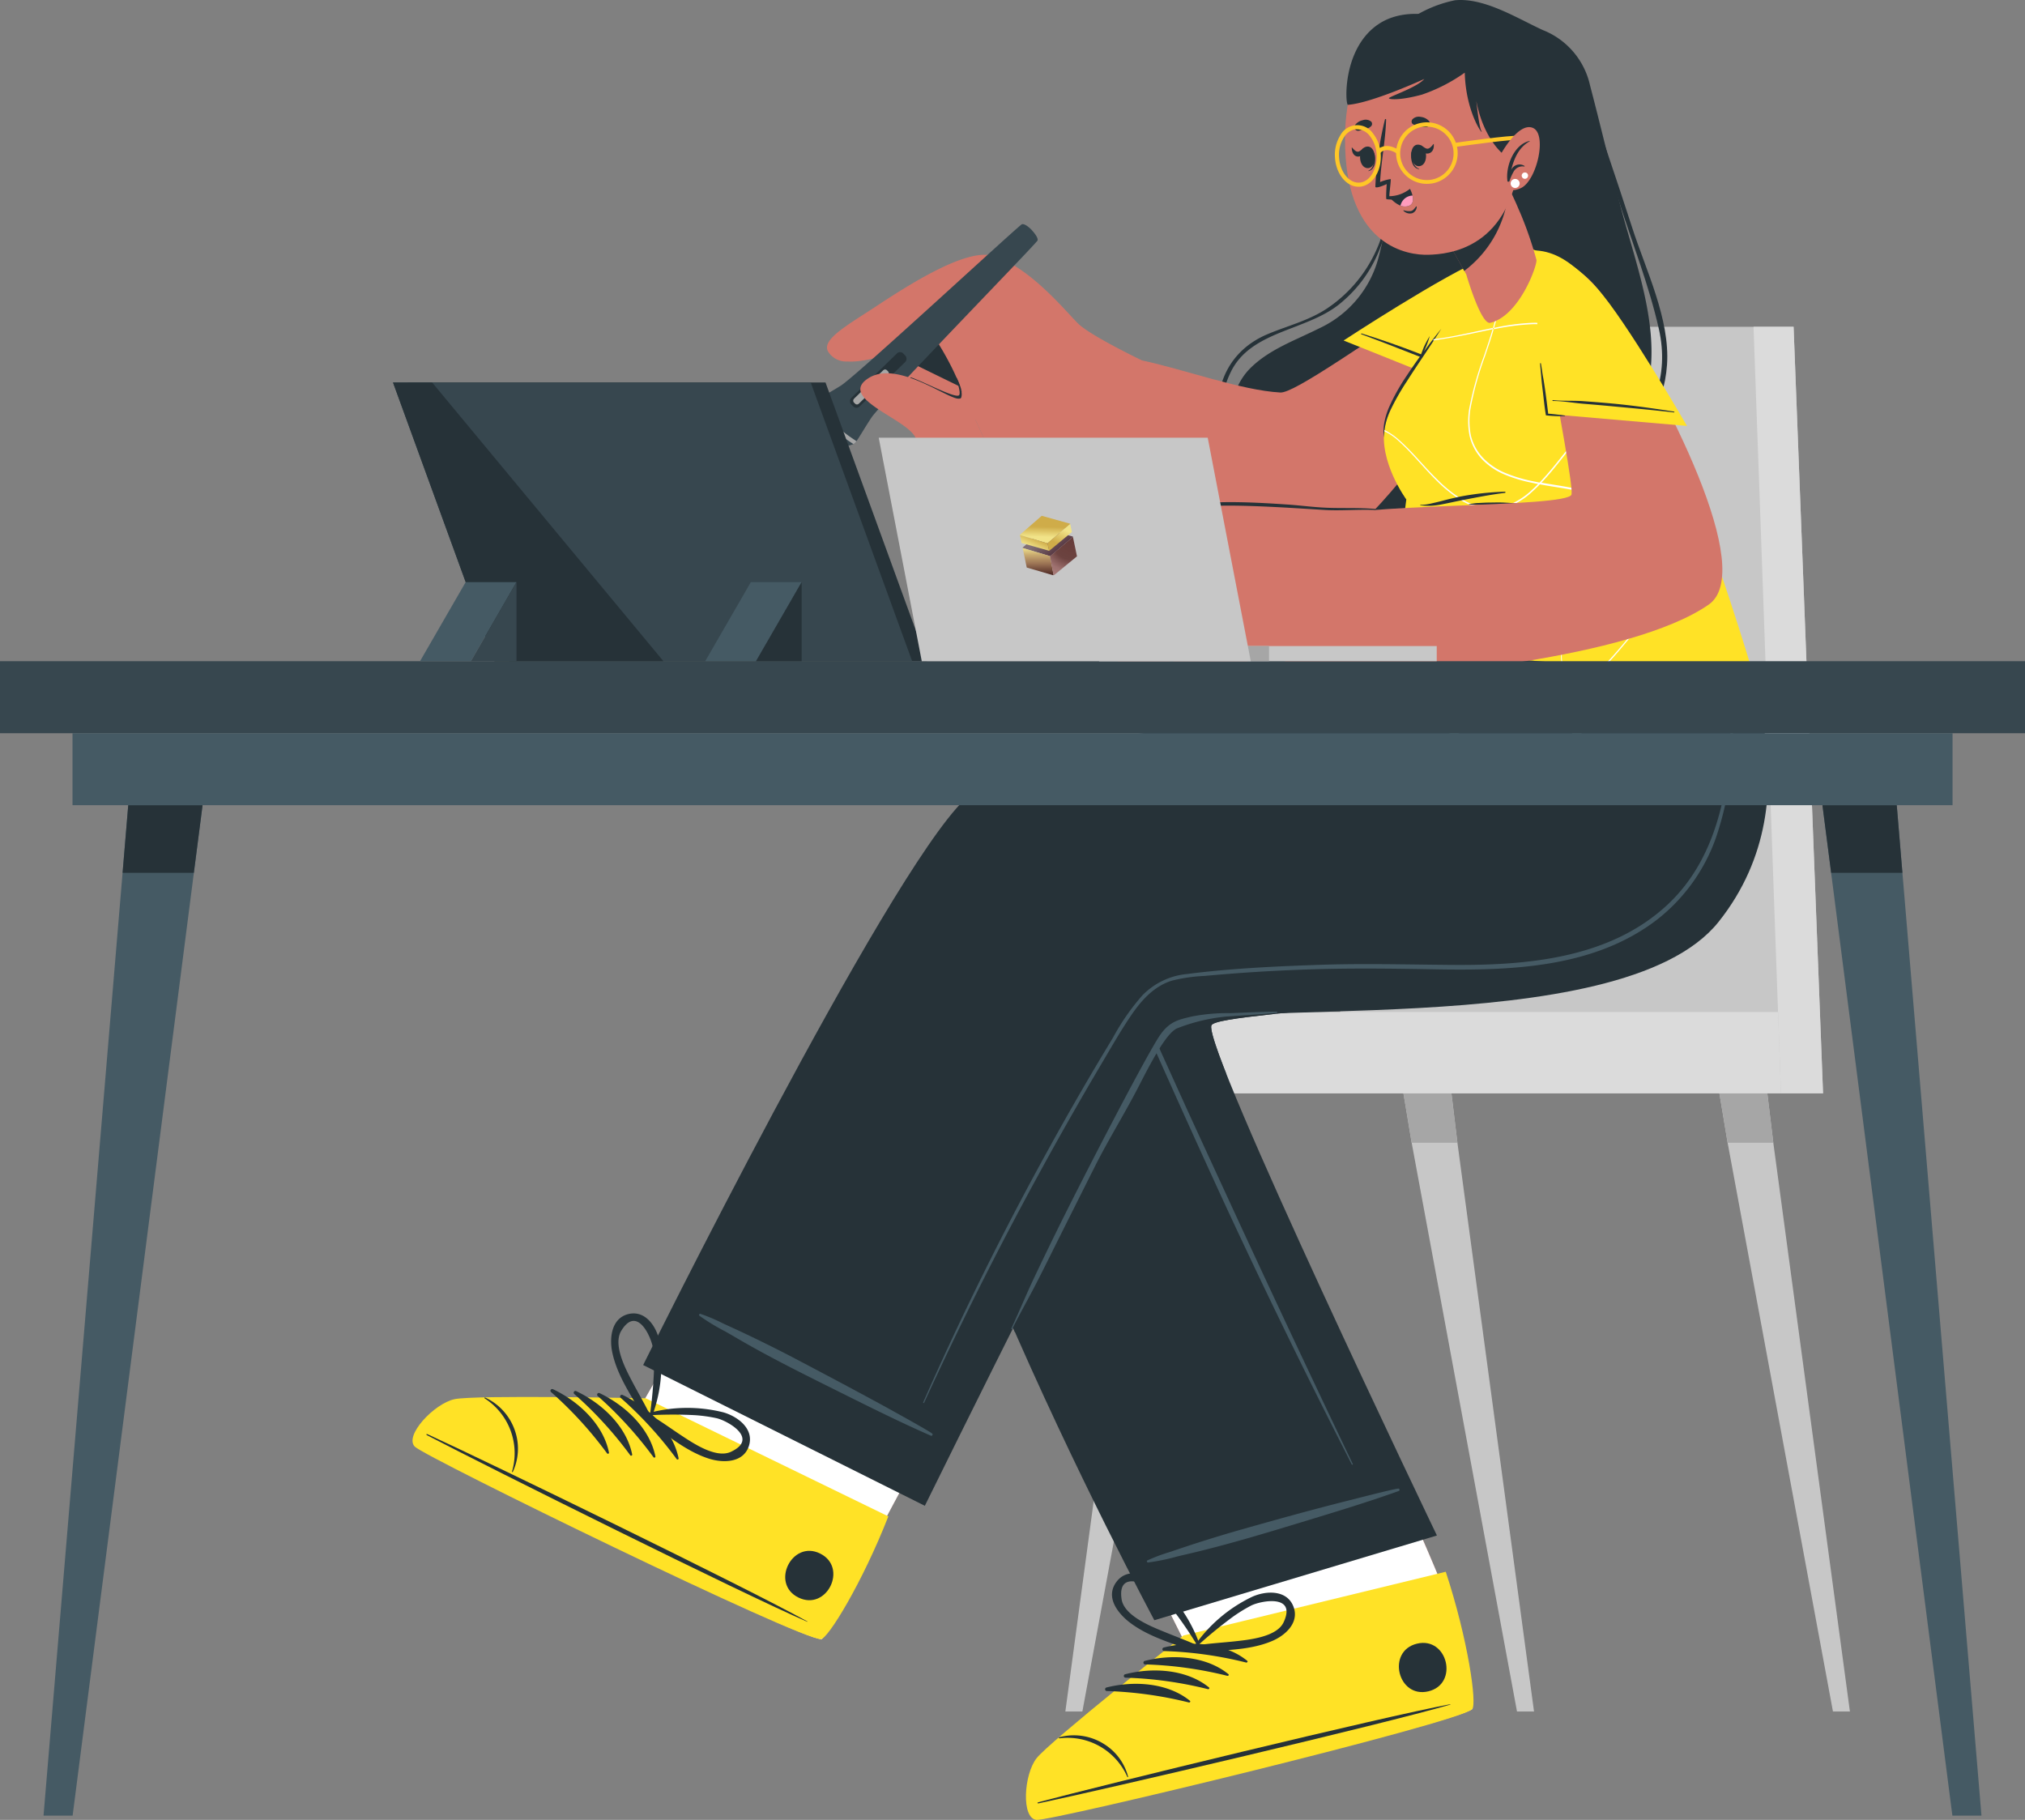 <svg xmlns="http://www.w3.org/2000/svg" xmlns:xlink="http://www.w3.org/1999/xlink" width="336.8" height="302.697" viewBox="0 0 336.8 302.697">
  <rect x="0" y="0" width="336.8" height="302.697" fill="#808080" stroke="none"/>
  <defs>
    <clipPath id="clip-path">
      <rect id="Rectangle_3" data-name="Rectangle 3" width="8.703" height="11.427" transform="translate(0 0)" fill="none"/>
    </clipPath>
    <linearGradient id="linear-gradient" x1="0.5" x2="0.938" y2="0.162" gradientUnits="objectBoundingBox">
      <stop offset="0" stop-color="#745f67"/>
      <stop offset="1" stop-color="#47232f"/>
    </linearGradient>
    <linearGradient id="linear-gradient-2" x1="-0.005" y1="0.148" x2="0.763" y2="0.971" gradientUnits="objectBoundingBox">
      <stop offset="0" stop-color="#fef388"/>
      <stop offset="0.27" stop-color="#cca962"/>
      <stop offset="0.609" stop-color="#936440"/>
      <stop offset="1" stop-color="#3b0f09"/>
    </linearGradient>
    <radialGradient id="radial-gradient" cx="0.105" cy="0.906" r="1.098" gradientTransform="matrix(0.029, -1, 1.283, 0.038, -1.06, 0.977)" gradientUnits="objectBoundingBox">
      <stop offset="0" stop-color="#562522"/>
      <stop offset="0.51" stop-color="#5c2b28"/>
      <stop offset="0.824" stop-color="#976260"/>
      <stop offset="1" stop-color="#a16c6a"/>
    </radialGradient>
    <linearGradient id="linear-gradient-3" x1="0.462" y1="0.431" x2="0.612" y2="0.701" gradientUnits="objectBoundingBox">
      <stop offset="0" stop-color="#d0a733"/>
      <stop offset="1" stop-color="#f8e87d"/>
    </linearGradient>
    <linearGradient id="linear-gradient-4" x1="0.5" y1="0" x2="0.5" y2="1" xlink:href="#linear-gradient-3"/>
    <linearGradient id="linear-gradient-5" x1="0.537" y1="0.181" x2="0.132" y2="0.669" xlink:href="#linear-gradient-3"/>
  </defs>
  <g id="women-svg" transform="translate(-1267.41 -2253.865)">
    <g id="Character" transform="translate(1224 2171.98)">
      <path id="Path_1182" data-name="Path 1182" d="M243.53,256.45l-2.58,15.51-17.52,94.6H220.6l12.74-94.6,1.88-15.51Z" fill="#c7c7c7"/>
      <path id="Path_1183" data-name="Path 1183" d="M235.22,256.45h8.31l-2.58,15.51h-7.61Z" fill="#a6a6a6"/>
      <path id="Path_1184" data-name="Path 1184" d="M298.55,366.56h-2.83l-17.52-94.6-2.58-15.51h8.31l1.88,15.51Z" fill="#c7c7c7"/>
      <path id="Path_1185" data-name="Path 1185" d="M283.93,256.45l1.88,15.51H278.2l-2.58-15.51Z" fill="#a6a6a6"/>
      <path id="Path_1186" data-name="Path 1186" d="M351.09,366.56h-2.82l-17.52-94.6-2.58-15.51h8.3l1.88,15.51Z" fill="#c7c7c7"/>
      <path id="Path_1187" data-name="Path 1187" d="M338.35,271.96h-7.6l-2.58-15.51h8.3Z" fill="#a6a6a6"/>
      <path id="Path_1188" data-name="Path 1188" d="M346.62,263.74H218.24V250.21H266.3l16.15-113.97h59.27Z" fill="#c7c7c7"/>
      <path id="Path_1189" data-name="Path 1189" d="M339.14,250.21H218.24v13.53H339.62Z" fill="#dbdbdb"/>
      <path id="Path_1190" data-name="Path 1190" d="M346.62,263.74h-7l-4.56-127.5h6.66Z" fill="#dbdbdb"/>
      <path id="Path_1191" data-name="Path 1191" d="M254.22,439.24c2.48.24,70.15-15.95,72.28-18.15.26-.25-1.08-6.4-3-14.78v-.17c-1.22-5.31-21-48.31-21-48.31l-43.86,12.28,20,39.89s-8.25,6-15.32,11.63h0c-4.37,3.48-8.13,6.6-8.93,7.61C252.21,431.92,251.74,439,254.22,439.24Z" transform="translate(-38.19 -54.98)" fill="#d3766a"/>
      <path id="Path_1192" data-name="Path 1192" d="M254.22,439.24c2.48.24,70.15-16,72.28-18.15.26-.25-1.08-6.39-3-14.78v-.16c-.45-2-3.49-9.21-7.12-17.49-7.21,1.95-33.09,9-42.48,11.88l4.73,9.46s-8.25,6-15.33,11.63h0c-4.36,3.48-8.13,6.61-8.93,7.62C252.21,431.92,251.73,439,254.22,439.24Z" transform="translate(-38.19 -54.98)" fill="#fff"/>
      <path id="Path_1193" data-name="Path 1193" d="M254,439.56c2.55.22,70.27-16.15,72.45-18.41.84-.85-.67-11.54-4.39-22.86L278.42,408.9S256.14,426.57,254,429.31,251.44,439.34,254,439.56Z" transform="translate(-38.19 -54.98)" fill="#ffe226"/>
      <path id="Path_1194" data-name="Path 1194" d="M254.31,436.62c11.29-3,57.08-14.15,68.46-16.29.1,0,.11.05,0,.07-11.12,3.25-57,14-68.43,16.41C254.12,436.86,254.07,436.68,254.31,436.62Z" transform="translate(-38.19 -54.98)" fill="#263238"/>
      <path id="Path_1195" data-name="Path 1195" d="M257.77,425.82a9.37,9.37,0,0,1,7.46,1.13,9.07,9.07,0,0,1,4,5.44c0,.07-.11.1-.14,0A10.84,10.84,0,0,0,257.81,426C257.71,426,257.68,425.84,257.77,425.82Z" transform="translate(-38.19 -54.98)" fill="#263238"/>
      <path id="Path_1196" data-name="Path 1196" d="M275.13,410.9c4.53-1.16,10.18-.83,13.91,2.2.14.12,0,.32-.18.29a64.341,64.341,0,0,0-13.67-1.91.3.3,0,0,1-.06-.58Z" transform="translate(-38.19 -54.98)" fill="#263238"/>
      <path id="Path_1197" data-name="Path 1197" d="M272,413.12c4.53-1.16,10.19-.83,13.91,2.2.14.12,0,.32-.18.28A64.231,64.231,0,0,0,272,413.7a.3.3,0,0,1,0-.58Z" transform="translate(-38.19 -54.98)" fill="#263238"/>
      <path id="Path_1198" data-name="Path 1198" d="M268.78,415.33c4.53-1.16,10.18-.83,13.9,2.2.15.12,0,.32-.17.29a64.34,64.34,0,0,0-13.68-1.91.291.291,0,1,1-.05-.58Z" transform="translate(-38.19 -54.98)" fill="#263238"/>
      <path id="Path_1199" data-name="Path 1199" d="M265.6,417.55c4.53-1.16,10.18-.83,13.91,2.2.14.12,0,.32-.18.28a64.877,64.877,0,0,0-13.67-1.9.3.3,0,0,1-.06-.58Z" transform="translate(-38.19 -54.98)" fill="#263238"/>
      <path id="Path_1200" data-name="Path 1200" d="M317.28,410.25c5.1-1.22,7,6.71,1.89,7.93S312.17,411.47,317.28,410.25Z" transform="translate(-38.19 -54.98)" fill="#263238"/>
      <path id="Path_1201" data-name="Path 1201" d="M269.26,406.54c3.22,2.57,7.44,3.66,11.21,5.11a.57.57,0,0,0,.73-.56.12.12,0,0,0,.11-.17,24.56,24.56,0,0,0-6.94-10.62c-1.89-1.63-5.24-2.8-7.08-.33S267.38,405,269.26,406.54Zm-1.12-3.71c-.74-5.06,4.64-2.34,6-1.08a27.688,27.688,0,0,1,2.4,2.67,68.645,68.645,0,0,1,4.19,6.11c-1.82-.83-3.68-1.5-5.52-2.26-2.21-.9-6.66-2.66-7.07-5.44Z" transform="translate(-38.19 -54.98)" fill="#263238"/>
      <path id="Path_1202" data-name="Path 1202" d="M296.74,404.12c-1.07-2.88-4.61-2.7-6.89-1.66a24.57,24.57,0,0,0-9.64,8.24.12.12,0,0,0,.06.19.57.57,0,0,0,.54.75c4-.34,8.39-.2,12.2-1.76C295.23,409,297.76,406.85,296.74,404.12Zm-9.92,5.76c-2,.21-4,.33-5.93.61a73.8,73.8,0,0,1,5.74-4.69,25.753,25.753,0,0,1,3.05-1.88c1.65-.83,7.57-1.93,5.44,2.71-1.12,2.56-5.94,2.99-8.3,3.25Z" transform="translate(-38.19 -54.98)" fill="#263238"/>
      <path id="Path_1203" data-name="Path 1203" d="M273.59,406.35l47-14.09s-38.73-80.71-37.51-84.82c.82-2.74,58.89-2.93,75.91-18.21,17.61-15.82,3.89-46.89,3.89-46.89L314,242.09s.84,10.19-1,11.78c-1.23,1-68,6.93-80.76,31.47C220.66,307.61,273.59,406.35,273.59,406.35Z" transform="translate(-38.19 -54.98)" fill="#263238"/>
      <path id="Path_1204" data-name="Path 1204" d="M283.06,307.44c-.21.69.73,3.59,2.45,7.93l-35.09,43.11c-12.51-28.53-24.27-61.42-18.16-73.14C245,260.8,311.78,254.92,313,253.87c1.86-1.58,1-11.78,1-11.78l31,.16-51.5,63.26C287.33,306.19,283.27,306.72,283.06,307.44Z" transform="translate(-38.19 -54.98)" fill="#263238"/>
      <path id="Path_1205" data-name="Path 1205" d="M272.42,396.41a28.883,28.883,0,0,1,3.83-1.43c1.35-.46,2.71-.92,4.07-1.36,2.68-.86,5.38-1.69,8.09-2.45,5.45-1.55,10.92-3.06,16.41-4.46,2.87-.72,9-2.31,9.39-2.25.18,0,.22.33.06.39-5.31,1.9-10.71,3.53-16.1,5.17s-10.77,3.27-16.23,4.64c-1.51.39-3,.72-4.55,1.09a34.583,34.583,0,0,1-4.83,1C272.4,396.8,272.25,396.5,272.42,396.41Z" transform="translate(-38.19 -54.98)" fill="#455a64"/>
      <path id="Path_1206" data-name="Path 1206" d="M360.24,251.64c-.15-1.63-.33-3.25-.52-4.88,0-.19-.31-.19-.29,0,.65,6.6,1.32,13.36.1,19.94a28.39,28.39,0,0,1-8.72,15.8c-9.68,9-23.23,11.69-35.85,13.84-7.22,1.23-14.49,2.17-21.79,2.89-3.58.35-7.16.63-10.74.86s-7.11.25-10.66.45c-1.12.06-2.12.58-1.95,1.86a9.23,9.23,0,0,0,.85,2.24l1.15,2.59q2.13,4.83,4.3,9.66,4.45,9.94,9,19.83,9.1,19.63,18.88,38.94l2.43,4.79c.06.1.21,0,.16-.1q-9.35-19.55-18.46-39.21c-3-6.51-6-13-9-19.53l-4.44-9.79c-.73-1.64-1.47-3.27-2.2-4.91-.36-.81-.73-1.63-1.09-2.45s-1.41-2.31-.65-3c.51-.42,1.57-.28,2.18-.29l2.83-.1c1.8-.06,3.59-.13,5.38-.22q5.44-.27,10.89-.74c7.09-.62,14.17-1.52,21.2-2.65,12.54-2,26.18-4.29,36.21-12.71a30.11,30.11,0,0,0,9.63-14C361,264.6,360.83,258,360.24,251.64Z" transform="translate(-38.19 -54.98)" fill="#455a64"/>
      <path id="Path_1207" data-name="Path 1207" d="M151,377.38c1.77,1.76,64.21,32.45,67.25,32.11.36,0,3.25-5.61,7.09-13.32l.07-.15c2.45-4.88,24.67-45.91,24.67-45.91l-38.85-19.67-22.84,39.93s-10.16-.66-19.22-.81h0c-5.58-.11-10.47-.1-11.73.17C154.11,370.46,149.21,375.63,151,377.38Z" transform="translate(-38.19 -54.98)" fill="#d3766a"/>
      <path id="Path_1208" data-name="Path 1208" d="M151,377.38c1.77,1.76,64.21,32.45,67.26,32.11.35,0,3.24-5.61,7.08-13.32l.07-.15.53-1c.12-.25.25-.49.39-.74l.58-1.1c1.7-3.21,4.48-8.4,7.53-14.08l-39.61-20-6.44,11.26s-10.16-.66-19.22-.81h0c-5.58-.1-10.48-.1-11.73.17C154.11,370.46,149.2,375.63,151,377.38Z" transform="translate(-38.19 -54.98)" fill="#fff"/>
      <path id="Path_1209" data-name="Path 1209" d="M150.6,377.49c1.83,1.8,64.43,32.36,67.56,32,1.18-.12,6.84-9.32,11.19-20.41L189,369.44s-28.43-.59-31.82.15S148.77,375.69,150.6,377.49Z" transform="translate(-38.19 -54.98)" fill="#ffe226"/>
      <path id="Path_1210" data-name="Path 1210" d="M152.72,375.42c10.62,4.87,53,25.5,63.13,31.12.08,0,.05.1,0,.06C205.18,402,163,381,152.64,375.59,152.42,375.48,152.5,375.32,152.72,375.42Z" transform="translate(-38.19 -54.98)" fill="#263238"/>
      <path id="Path_1211" data-name="Path 1211" d="M162.28,369.31a9.39,9.39,0,0,1,5,5.62,9.17,9.17,0,0,1-.39,6.75.072.072,0,0,1-.13-.06,10.84,10.84,0,0,0-4.57-12.18C162.14,369.39,162.19,369.27,162.28,369.31Z" transform="translate(-38.19 -54.98)" fill="#263238"/>
      <path id="Path_1212" data-name="Path 1212" d="M185.16,368.89c4.23,2,8.38,5.85,9.31,10.56a.18.18,0,0,1-.32.11,64.282,64.282,0,0,0-9.31-10.19.29.29,0,0,1,.32-.48Z" transform="translate(-38.19 -54.98)" fill="#263238"/>
      <path id="Path_1213" data-name="Path 1213" d="M181.3,368.57c4.23,2,8.38,5.85,9.31,10.56a.18.18,0,0,1-.32.11A64.711,64.711,0,0,0,181,369.05a.29.29,0,0,1,.3-.48Z" transform="translate(-38.19 -54.98)" fill="#263238"/>
      <path id="Path_1214" data-name="Path 1214" d="M177.44,368.25c4.23,2,8.38,5.85,9.31,10.56a.18.18,0,0,1-.32.11,64.229,64.229,0,0,0-9.31-10.19.29.29,0,0,1,.32-.48Z" transform="translate(-38.19 -54.98)" fill="#263238"/>
      <path id="Path_1215" data-name="Path 1215" d="M173.58,367.93c4.23,2,8.38,5.85,9.31,10.56a.18.18,0,0,1-.32.11,64.669,64.669,0,0,0-9.31-10.19.29.29,0,0,1,.32-.48Z" transform="translate(-38.19 -54.98)" fill="#263238"/>
      <path id="Path_1216" data-name="Path 1216" d="M218,395.26c4.7,2.32,1.12,9.63-3.6,7.32S213.33,392.94,218,395.26Z" transform="translate(-38.19 -54.98)" fill="#263238"/>
      <path id="Path_1217" data-name="Path 1217" d="M183.43,361.78c.83,4,3.39,7.56,5.37,11.09a.57.57,0,0,0,.92,0,.12.12,0,0,0,.19-.06,24.6,24.6,0,0,0,1.43-12.6c-.42-2.47-2.26-5.5-5.24-4.78C183.27,356.15,182.94,359.43,183.43,361.78Zm1.5-3.57c2.65-4.37,5.06,1.16,5.29,3a26.8,26.8,0,0,1,.15,3.58,72.77,72.77,0,0,1-.67,7.38c-.87-1.79-1.88-3.49-2.81-5.25C185.78,364.81,183.47,360.62,184.93,358.21Z" transform="translate(-38.19 -54.98)" fill="#263238"/>
      <path id="Path_1218" data-name="Path 1218" d="M206.13,377.45c1-2.9-1.83-5-4.24-5.68a24.6,24.6,0,0,0-12.69.2.13.13,0,0,0-.07.19.57.57,0,0,0-.06.92c3.32,2.31,6.58,5.19,10.51,6.42C201.88,380.21,205.18,380.19,206.13,377.45Zm-11.31-1.9c-1.66-1.1-3.26-2.27-5-3.3a70.458,70.458,0,0,1,7.41,0,25.07,25.07,0,0,1,3.55.5c1.8.41,7.07,3.34,2.47,5.55-2.5,1.27-6.45-1.44-8.43-2.75Z" transform="translate(-38.19 -54.98)" fill="#263238"/>
      <path id="Path_1219" data-name="Path 1219" d="M188.57,363.91l46.85,23.41S272,313,276,308.19c5.35-6.39,75,2.63,91.44-18,17-21.33,2.43-47.82,2.43-47.82h-53s-.16,5.88,2.9,14.48c0,0-60.63-3.61-77.79,13.06C228.78,282.7,188.57,363.91,188.57,363.91Z" transform="translate(-38.19 -54.98)" fill="#263238"/>
      <path id="Path_1220" data-name="Path 1220" d="M329.4,262.18A89.688,89.688,0,0,0,321,257a34.42,34.42,0,0,0-6.38-2.59c-1.55-.37-2.23-.48-.78.2l3.9,1.85h-.82c-1,0-2.08-.09-3.13-.11-2-.06-4.08,0-6.11-.06-4.14,0-8.24.37-12.37.58-.1,0-.1.17,0,.17,4.12-.14,8.25.08,12.38.07,2,0,4.07.05,6.11.08l3,.06a23.9,23.9,0,0,0,2.54,0l1.13.54c3,1.41,6,2.89,8.88,4.52C329.39,262.35,329.48,262.24,329.4,262.18Z" transform="translate(-38.19 -54.98)" fill="#455a64"/>
      <path id="Path_1221" data-name="Path 1221" d="M315.58,240.36c.54,2.51,1,5,1.63,7.51a29.353,29.353,0,0,0,1,3.4c.33.94.84,2,1.9,2.25,1.23.28,1.61-.76,1.55-1.78s-.33-2.29-.52-3.41c-.21-1.3-.43-2.6-.62-3.9-.09-.65-.2-1.3-.28-2a17.209,17.209,0,0,0-.18-1.76.07.07,0,0,1-.07.05h0a.08.08,0,0,1-.08-.07.185.185,0,0,1,.07-.18.08.08,0,0,1,.11,0c.24.13.24.46.31.7.18.63.36,1.26.52,1.9.31,1.2.6,2.4.86,3.6s.52,2.41.77,3.62a5.62,5.62,0,0,1,.15,2.76,2.12,2.12,0,0,1-2,1.53l.12.24c.1.25.17.51.25.77a7.669,7.669,0,0,1,.23.78,2.631,2.631,0,0,1,.06.39c0,.14,0,.28,0,.43a.21.21,0,0,1-.39.12,4.126,4.126,0,0,0-.22-.35,2,2,0,0,1-.16-.43c-.08-.25-.14-.5-.2-.75s-.12-.51-.16-.77a1.638,1.638,0,0,1,0-.45,2.81,2.81,0,0,1-1.41-.6,4.78,4.78,0,0,1-1.41-2.31c-.34-1.05-.59-2.13-.84-3.2a45.562,45.562,0,0,1-1.32-8C315.12,240.16,315.52,240.07,315.58,240.36Z" transform="translate(-38.19 -54.98)" fill="#455a64"/>
      <path id="Path_1222" data-name="Path 1222" d="M341.15,247.49c.18,1.24.28,2.48.52,3.71s.53,2.41.88,3.59A12.51,12.51,0,0,0,344,258a12.1,12.1,0,0,0,2.32,2.53A20.559,20.559,0,0,0,352,264a29.237,29.237,0,0,0,3.2,1.06c.57.14,1.15.26,1.72.36a3.68,3.68,0,0,1,1.39.37.28.28,0,0,1-.05.48,5,5,0,0,1-2.58,0,18.133,18.133,0,0,1-2.73-.57,20.1,20.1,0,0,1-5.13-2.37,16.649,16.649,0,0,1-4.23-3.7,12.56,12.56,0,0,1-2.16-5.18,25.37,25.37,0,0,1-.52-6.95.12.12,0,0,1,.24-.01Z" transform="translate(-38.19 -54.98)" fill="#455a64"/>
      <path id="Path_1223" data-name="Path 1223" d="M198.08,355.39a28.813,28.813,0,0,1,3.76,1.59c1.3.6,2.61,1.19,3.9,1.81q3.81,1.81,7.56,3.76c5,2.63,10,5.28,15,8,2.59,1.43,8.14,4.49,8.38,4.8.11.14-.07.39-.23.32-5.17-2.26-10.21-4.78-15.25-7.29s-10.08-5-15-7.77c-1.36-.76-2.69-1.56-4.05-2.33a34.927,34.927,0,0,1-4.22-2.57C197.8,355.66,197.89,355.33,198.08,355.39Z" transform="translate(-38.19 -54.98)" fill="#455a64"/>
      <path id="Path_1224" data-name="Path 1224" d="M369.82,254.71a.18.18,0,0,0-.35,0c.1,11.51-1.68,24.38-10.54,32.64-9.72,9.06-23.73,10.14-36.35,10-7.24-.06-14.47-.25-21.71,0s-14.62.59-21.84,1.52a11.92,11.92,0,0,0-7.42,3.54,38,38,0,0,0-4.91,7.07q-5.47,9-10.59,18.3-10.17,18.39-18.83,37.55-1.08,2.38-2.13,4.77c-.05.1.11.19.15.08q8.8-19.21,18.94-37.78,5.06-9.29,10.44-18.39c1.69-2.84,3.33-5.76,5.21-8.49,1.67-2.41,3.75-4.67,6.64-5.55a27.158,27.158,0,0,1,5.39-.78q2.77-.25,5.56-.46c3.6-.26,7.22-.46,10.84-.59,7.3-.27,14.58-.18,21.89-.05,12.67.23,26.52-.2,37-8.27A29.88,29.88,0,0,0,367,276.2a53.7,53.7,0,0,0,2.83-17.14C369.86,257.61,369.85,256.16,369.82,254.71Z" transform="translate(-38.19 -54.98)" fill="#455a64"/>
      <path id="Path_1225" data-name="Path 1225" d="M293.94,305.14c-2.59,0-5.17.15-7.75.24a30.621,30.621,0,0,0-6.42.57c-2,.49-3.51.72-5.11,2.91-2,2.73-12.89,23.76-17.46,33.07q-1.9,3.87-3.75,7.77c-1.26,2.69-2.39,5.44-3.65,8.13-.05.09.1.18.15.08,1.12-2.25,2.36-4.44,3.52-6.66s2.28-4.48,3.4-6.73q3.4-6.81,6.82-13.61c2.26-4.5,5-8.88,7.3-13.35,1.93-3.76,4.57-8.9,6.4-9.66a30.54,30.54,0,0,1,8-1.94c2.85-.2,5.7-.38,8.55-.62a.1.1,0,0,0,0-.2Z" transform="translate(-38.19 -54.98)" fill="#455a64"/>
      <path id="Path_1226" data-name="Path 1226" d="M350.93,170.41c2.43,9.62,7,20.75,4.74,30.78-1.75,7.86-7.53,14.1-13.91,18.65-14,10-35.48,15.34-49.45,2.24-5.57-5.24-8.93-17.84-2.73-24,3.19-3.15,7.45-4.6,11.38-6.58a18.07,18.07,0,0,0,10-12.12c2.92-11,.43-18.05-.83-29a7.81,7.81,0,0,1,1.46-6.19,20.81,20.81,0,0,1,12-7.28c4.87-.48,10.35,3,14.6,4.95a12.877,12.877,0,0,1,7.86,9.18C347.74,157.48,349.29,164,350.93,170.41Z" transform="translate(-38.19 -54.98)" fill="#263238"/>
      <path id="Path_1227" data-name="Path 1227" d="M353.07,174.74c-2.8-8.67-5.76-17.26-8.67-25.89h-.09c2.19,7.17,4.28,14.35,6.56,21.5,2.24,7,5,14,6.63,21.21,3.63,16.09-11.64,26.08-25.54,28.12-.63.09-.41,1.09.22,1,12.15-2.17,25.73-9.26,26.68-23.14C359.38,189.94,355.35,181.83,353.07,174.74Z" transform="translate(-38.19 -54.98)" fill="#263238"/>
      <path id="Path_1228" data-name="Path 1228" d="M310.72,149.39a.133.133,0,1,0-.26.06c1.42,9,3.92,19.29.45,28.07a23,23,0,0,1-8.55,10.62c-3.05,2.05-6.57,2.89-9.92,4.3-13.09,5.48-9.43,23.93,2,29.08.23.1.43-.3.19-.42-8.12-4.13-12.49-13.76-8.33-22.35,3.34-6.9,12.5-6.81,18.07-11.3C315.86,178.14,313.65,162.24,310.72,149.39Z" transform="translate(-38.19 -54.98)" fill="#263238"/>
      <path id="Path_1229" data-name="Path 1229" d="M334.88,185.66c-6,13-26.54,43.12-36.44,44.49-8.75,1.21-30.41-3.82-37.71-7.83-3.36-1.84,5.08-26.71,10.72-25.53,7,1.48,16.56,5,23.09,5.36,2.31.14,13.43-7.8,33-20.7C334.84,176.65,338.26,178.35,334.88,185.66Z" transform="translate(-38.19 -54.98)" fill="#d3766a"/>
      <path id="Path_1230" data-name="Path 1230" d="M260.11,199.89s-17.42-2.69-18.32-2.53-.71,1.45-.6,2.46a10.29,10.29,0,0,0,.76,1.68c1.31,2.58,3.53,7.21,0,8.26-4.62,1.37-9.6-9-10.13-10.75a5.77,5.77,0,0,1,.14-2.4c.63-2.85,2.6-7,6-8.06,4.6-1.47,9.85-.83,14.45-.6Z" transform="translate(-38.19 -54.98)" fill="#d3766a"/>
      <path id="Path_1231" data-name="Path 1231" d="M260.11,199.89s-17.42-2.69-18.32-2.53-.71,1.45-.6,2.46a10.29,10.29,0,0,0,.76,1.68c-3.56-1.73-7.48-3.65-10-4.89.63-2.85,2.6-7,6-8.06,4.6-1.47,9.85-.83,14.45-.6Z" transform="translate(-38.19 -54.98)" fill="#263238"/>
      <path id="Path_1232" data-name="Path 1232" d="M260.73,222.32c-.91-.49-5.6-1.87-11.93-4.06-1.7-4.9-6.23-14.24-7.42-16.72-.85-3-4.37-8.88-4.65-8.75-.51.25-2.32,1.13-4.61,2-3,1.17-6.87,2.38-9.62,2.2a3.52,3.52,0,0,1-3.21-1.72c-1-2,3.35-4.37,8.25-7.6,6.67-4.41,15.1-9.46,19.22-8.24,6.1,1.79,12.11,9.25,14.16,11.26s10.53,6.08,10.53,6.08C269.71,205.94,262,223,260.73,222.32Z" transform="translate(-38.19 -54.98)" fill="#d3766a"/>
      <path id="Path_1233" data-name="Path 1233" d="M240.69,199.68c-.08-.12-.15-.06-.09.09.17.48.93,2.63.46,2.87-.82.4-5.69-2.23-7.93-3-.12,0-.19.13-.07.16a35.538,35.538,0,0,1,3.29,1.57c1,.51,4,2.29,5.06,1.78C242.1,202.83,241,200.16,240.69,199.68Z" transform="translate(-38.19 -54.98)" fill="#263238"/>
      <path id="Path_1234" data-name="Path 1234" d="M216.81,211.4c-.61.59-1.27,1.06-1.56.79h0c-.26-.29.24-.94.84-1.53Z" transform="translate(-38.19 -54.98)" fill="#263238"/>
      <path id="Path_1235" data-name="Path 1235" d="M223.78,210.57c-.63.62-5.4,1.11-7.17,1a.87.87,0,0,1-.73-.74c0-1.74.57-6.53,1.2-7.15.43-.42,2.41-1.45,4.35-2.66,2.53-1.56,29.69-26.74,30.14-26.86s1.26.55,1.66,1,1.07,1.26.94,1.7-26,27-27.62,29.45C225.29,208.2,224.21,210.16,223.78,210.57Z" transform="translate(-38.19 -54.98)" fill="#37474f"/>
      <path id="Path_1236" data-name="Path 1236" d="M223.78,210.58a.66.66,0,0,1-.24.14,22.639,22.639,0,0,1-4.11-3.3,15.151,15.151,0,0,1-2.54-3.38.76.76,0,0,1,.19-.34,2,2,0,0,1,.31-.24c.57,1.17,2.32,4,6.66,6.78A2.489,2.489,0,0,1,223.78,210.58Z" transform="translate(-38.19 -54.98)" fill="#a6a6a6"/>
      <rect id="Rectangle_197" data-name="Rectangle 197" width="1.98" height="12.1" rx="0.73" transform="translate(193.122 140.151) rotate(45.74)" fill="#263238"/>
      <rect id="Rectangle_198" data-name="Rectangle 198" width="1.15" height="7.68" rx="0.43" transform="translate(190.628 143.158) rotate(45.73)" fill="#a6a6a6"/>
      <rect id="Rectangle_199" data-name="Rectangle 199" width="0.34" height="1.15" transform="translate(186.972 146.737) rotate(-44.26)" fill="#263238"/>
      <path id="Path_1237" data-name="Path 1237" d="M248.8,218.26c-2.17-.75-4.1-1.39-5.43-1.78a16.38,16.38,0,0,1-9.72-7.19c-2.08-3.06-12.73-6.34-7.55-9.56s14.46,4.66,15.36,3.3a2.1,2.1,0,0,0-.08-1.49C242.57,204,247.1,213.36,248.8,218.26Z" transform="translate(-38.19 -54.98)" fill="#d3766a"/>
      <path id="Path_1238" data-name="Path 1238" d="M305.07,193.5l21.53,8.63s6.8-9.47,9.82-15.25c4-7.64,2.1-10.91-7.75-7.09C322.07,182.35,305.07,193.5,305.07,193.5Z" transform="translate(-38.19 -54.98)" fill="#ffe226"/>
      <path id="Path_1239" data-name="Path 1239" d="M324,201.08a27.756,27.756,0,0,1,2.63,1c.78-1.13,1.53-2.28,2.32-3.4.39-.57.79-1.12,1.2-1.67s.93-1.32,1.33-1.86c.07-.08.18,0,.12.08-.45.75-.8,1.29-1.2,1.94s-.72,1.14-1.09,1.7c-.8,1.19-1.6,2.49-2.45,3.63a23.5,23.5,0,0,1-2.89-1.31Z" transform="translate(-38.19 -54.98)" fill="#263238"/>
      <path id="Path_1240" data-name="Path 1240" d="M308.07,192.33q4.83,1.5,9.58,3.35,2.36.91,4.69,1.91c1.55.65,3,1.47,4.6,2.11.08,0,0,.17-.06.13-1.53-.71-3.16-1.23-4.72-1.86l-4.7-1.88c-3.14-1.23-6.28-2.47-9.45-3.63C307.92,192.43,308,192.3,308.07,192.33Z" transform="translate(-38.19 -54.98)" fill="#263238"/>
      <path id="Path_1241" data-name="Path 1241" d="M312.26,244.81l61.16,4.94s-15.65-53.36-28.26-66.83c-5.74-6.13-11.34-5.2-16.1-1.25-1.18,1-15.88,19.64-17.13,26.14-1.1,5.75,3.57,12.13,3.57,12.13Z" transform="translate(-38.19 -54.98)" fill="#ffe226"/>
      <path id="Path_1242" data-name="Path 1242" d="M321.31,191.56c-1.84,2.94-3.84,5.77-5.7,8.7a41.29,41.29,0,0,0-2.58,4.46,11.49,11.49,0,0,0-1.26,4.95,8.811,8.811,0,0,1,.09-2.61,12.2,12.2,0,0,1,.79-2.51,34,34,0,0,1,2.51-4.59c.88-1.33,1.78-2.66,2.72-3.94.15-.46.34-.91.51-1.36a16.762,16.762,0,0,1,1-1.89,14.29,14.29,0,0,1-.71,2l-.24.55Q319.81,193.39,321.31,191.56Z" transform="translate(-38.19 -54.98)" fill="#263238"/>
      <path id="Path_1243" data-name="Path 1243" d="M361.24,214a41.069,41.069,0,0,1-7.45,2.35,7.909,7.909,0,0,1-2.28.09,3.53,3.53,0,0,1-2.08-.92,7.29,7.29,0,0,1-1.77-4.15,52.761,52.761,0,0,1-.43-5.31,2.112,2.112,0,0,0,0-.26,33.5,33.5,0,0,0-.23-3.47,23.546,23.546,0,0,0-.8-4.42,10.791,10.791,0,0,0-2-4,8.19,8.19,0,0,0-3.59-2.55,12.23,12.23,0,0,0-4.42-.56,39,39,0,0,0-6.16.83h-.22l-2.54.54c-2.43.51-4.86,1-7.34,1.32.05-.07.1-.14.14-.21,2.41-.28,4.78-.8,7.16-1.31l2.65-.56h.21a36.576,36.576,0,0,1,6.09-.84,12.77,12.77,0,0,1,4.51.56,8.56,8.56,0,0,1,3.71,2.62,11.091,11.091,0,0,1,2.05,4.05,23.549,23.549,0,0,1,.8,4.47c.11,1.09.17,2.18.22,3.27v.26a52.729,52.729,0,0,0,.42,5.49,7.07,7.07,0,0,0,1.7,4c1.08,1.06,2.75,1,4.19.79a41.386,41.386,0,0,0,7.42-2.31ZM325,240.12a7.2,7.2,0,0,0-4-2.16,3.52,3.52,0,0,0-2.21.57,8.21,8.21,0,0,0-1.73,1.49,32.538,32.538,0,0,0-3.45,4.9h.2a32.337,32.337,0,0,1,3.39-4.79c1-1.08,2.28-2.15,3.78-2a7,7,0,0,1,3.84,2.11c2,1.85,3.64,4,5.49,6h.35C328.77,244.27,327.05,242,325,240.12Zm42.62-8.52-.64.05a14.61,14.61,0,0,0-8,4.06,59.562,59.562,0,0,0-6.1,6.7c-1.51,1.81-3,3.65-4.67,5.3h.29c1.63-1.64,3.07-3.43,4.54-5.2a61.171,61.171,0,0,1,6.06-6.69,14.5,14.5,0,0,1,7.88-4l.69-.05Zm-11.95-30.91a15,15,0,0,0-7.5,4.18c-.25.23-.49.47-.73.71l-.22.22c-1.8,1.85-3.4,3.89-5,5.9-1.46,1.84-2.9,3.7-4.53,5.39l-.19.19c-.39.41-.81.81-1.24,1.2a12.39,12.39,0,0,1-3.76,2.39,8.3,8.3,0,0,1-4.39.34,11.08,11.08,0,0,1-4.08-1.77,23.109,23.109,0,0,1-3.44-2.89c-2.16-2.1-4-4.49-6.3-6.51a10.21,10.21,0,0,0-2.44-1.66v.22a9.4,9.4,0,0,1,2.34,1.59c2.24,2,4.11,4.4,6.26,6.53a23.717,23.717,0,0,0,3.48,2.92,11,11,0,0,0,4.17,1.81,8.49,8.49,0,0,0,4.52-.35,12.48,12.48,0,0,0,3.82-2.45c.47-.43.93-.87,1.36-1.32l.19-.19c1.59-1.68,3-3.51,4.43-5.31a72.541,72.541,0,0,1,4.85-5.77,2.282,2.282,0,0,1,.22-.22c.27-.28.55-.56.84-.83a14.73,14.73,0,0,1,7.43-4.16Zm-6.48,20.05a7.27,7.27,0,0,0-3.92-2.22c-2.41-.65-4.88-.94-7.31-1.38h-.27l-1.32-.27a23.8,23.8,0,0,1-4.31-1.3,11,11,0,0,1-3.71-2.45,8.27,8.27,0,0,1-2.12-3.86,12.37,12.37,0,0,1-.05-4.46,53.12,53.12,0,0,1,2.41-8.69c.48-1.45,1-2.91,1.41-4.39l.06-.22a38.421,38.421,0,0,0,1-4.11,16.39,16.39,0,0,0-.09-7l-.15.09a16.261,16.261,0,0,1,.05,6.91,39.921,39.921,0,0,1-1,4.19,1.418,1.418,0,0,0-.07.22c-.43,1.43-.91,2.86-1.39,4.28a54.582,54.582,0,0,0-2.44,8.73,12.6,12.6,0,0,0,.05,4.54,8.47,8.47,0,0,0,2.17,4,11.17,11.17,0,0,0,3.8,2.5,23.648,23.648,0,0,0,4.35,1.3c.39.09.79.17,1.18.24l.27.05c2.49.46,5,.74,7.44,1.39a7,7,0,0,1,3.82,2.14c.93,1.2.71,2.86.31,4.26a49.749,49.749,0,0,1-3.71,8.23,55.151,55.151,0,0,0-3.69,8.27,13.81,13.81,0,0,0-.73,4.46,7.915,7.915,0,0,0,.11,1.08h.14a6.615,6.615,0,0,1-.12-1.09,13.621,13.621,0,0,1,.74-4.42,55.777,55.777,0,0,1,3.7-8.24,50.63,50.63,0,0,0,3.74-8.25,8.14,8.14,0,0,0,.36-2.25,3.56,3.56,0,0,0-.72-2.28Z" transform="translate(-38.19 -54.98)" fill="#fff"/>
      <path id="Path_1244" data-name="Path 1244" d="M331.91,218.65a46.836,46.836,0,0,0-7.08.74c-1.16.22-2.3.5-3.44.8-.57.15-1.14.28-1.71.41a8.06,8.06,0,0,1-1.83.24.04.04,0,1,0,0,.08,12.606,12.606,0,0,0,1.74.07,12.054,12.054,0,0,0,1.68-.21c1.17-.22,2.34-.49,3.52-.72,2.37-.46,4.74-.93,7.14-1.22a.1.1,0,0,0-.02-.19Z" transform="translate(-38.19 -54.98)" fill="#263238"/>
      <path id="Path_1245" data-name="Path 1245" d="M337.63,221.08a52.091,52.091,0,0,0-5.84-.62c-1-.05-2,0-2.94,0l-1.4.07c-.52,0-1,.14-1.54.17v.08c.48,0,1,.06,1.46.08h1.46l2.93.1c2,.05,3.91.12,5.86.23C337.73,221.25,337.73,221.1,337.63,221.08Z" transform="translate(-38.19 -54.98)" fill="#263238"/>
      <path id="Path_1246" data-name="Path 1246" d="M337.15,180.12c.06,1.1-2.89,9.27-7.68,10.44-1.56.38-4-8.05-4-8.05l-.32-.58-4.52-8.13,8.29-9.58,1.22-1.31s1.09,2.31,2.42,5.2c.06.13.13.26.19.41s.16.31.22.46c.21.43.41.87.61,1.31s.3.66.44,1,.3.7.46,1.06a61.911,61.911,0,0,1,2.67,7.77Z" transform="translate(-38.19 -54.98)" fill="#d3766a"/>
      <path id="Path_1247" data-name="Path 1247" d="M332.54,168.11a18.66,18.66,0,0,1-7.41,13.82l-4.52-8.13,8.29-9.58,1.22-1.31S331.21,165.22,332.54,168.11Z" transform="translate(-38.19 -54.98)" fill="#263238"/>
      <path id="Path_1248" data-name="Path 1248" d="M305.33,161.52c.53,16.31,10.36,17.84,13.88,17.72,3.19-.1,14.06-.87,15.22-17.16s-6.6-21.2-13.91-21.34S304.8,145.2,305.33,161.52Z" transform="translate(-38.19 -54.98)" fill="#d3766a"/>
      <path id="Path_1249" data-name="Path 1249" d="M307.54,158.62a8.342,8.342,0,0,0,1.09-.29,1.72,1.72,0,0,0,1.05-.51.57.57,0,0,0,0-.71,1.44,1.44,0,0,0-1.43-.25,2.13,2.13,0,0,0-1.29.82.62.62,0,0,0,.58.94Z" transform="translate(-38.19 -54.98)" fill="#263238"/>
      <path id="Path_1250" data-name="Path 1250" d="M318.72,158a10.435,10.435,0,0,1-1.12-.17,1.82,1.82,0,0,1-1.1-.39.59.59,0,0,1,0-.71,1.45,1.45,0,0,1,1.4-.42,2.12,2.12,0,0,1,1.37.68.62.62,0,0,1-.55,1.01Z" transform="translate(-38.19 -54.98)" fill="#263238"/>
      <path id="Path_1251" data-name="Path 1251" d="M316.35,162.12a.092.092,0,0,1,.09.1c0,1.11.19,2.38,1.2,2.72V165C316.4,164.87,316.17,163.18,316.35,162.12Z" transform="translate(-38.19 -54.98)" fill="#263238"/>
      <path id="Path_1252" data-name="Path 1252" d="M317.31,160.93c1.78-.19,2,3.39.38,3.57S315.81,161.09,317.31,160.93Z" transform="translate(-38.19 -54.98)" fill="#263238"/>
      <path id="Path_1253" data-name="Path 1253" d="M318,161.07c.33.18.66.52,1,.53s.74-.39,1-.77h.07c.06.69-.16,1.41-.89,1.56s-1.18-.43-1.4-1.11C317.8,161.2,317.89,161,318,161.07Z" transform="translate(-38.19 -54.98)" fill="#263238"/>
      <path id="Path_1254" data-name="Path 1254" d="M310.17,162.32s-.08.06-.08.11c.13,1.1.08,2.39-.89,2.83v.07C310.42,165.06,310.46,163.35,310.17,162.32Z" transform="translate(-38.19 -54.98)" fill="#263238"/>
      <path id="Path_1255" data-name="Path 1255" d="M309.09,161.24c-1.79,0-1.65,3.59,0,3.59S310.6,161.24,309.09,161.24Z" transform="translate(-38.19 -54.98)" fill="#263238"/>
      <path id="Path_1256" data-name="Path 1256" d="M308.35,161.51c-.27.2-.54.55-.88.59s-.69-.34-1-.7h-.05c0,.69.26,1.39.92,1.5s1-.51,1.16-1.2C308.57,161.61,308.46,161.43,308.35,161.51Z" transform="translate(-38.19 -54.98)" fill="#263238"/>
      <path id="Path_1257" data-name="Path 1257" d="M317.12,171.22c-.24.29-.46.67-.86.75a2.76,2.76,0,0,1-1.21-.14l-.05.06a1.49,1.49,0,0,0,1.48.44,1.17,1.17,0,0,0,.75-1.08C317.24,171.19,317.15,171.17,317.12,171.22Z" transform="translate(-38.19 -54.98)" fill="#263238"/>
      <path id="Path_1258" data-name="Path 1258" d="M312.72,169.66a4.55,4.55,0,0,0,1.81,1.41,2,2,0,0,0,1.24.08c.89-.23.92-1.05.76-1.76a4.8,4.8,0,0,0-.4-1.07A5.85,5.85,0,0,1,312.72,169.66Z" transform="translate(-38.19 -54.98)" fill="#263238"/>
      <path id="Path_1259" data-name="Path 1259" d="M314.53,171.07a2,2,0,0,0,1.24.08c.89-.23.92-1.05.76-1.76A2.12,2.12,0,0,0,314.53,171.07Z" transform="translate(-38.19 -54.98)" fill="#ff9cbd"/>
      <path id="Path_1260" data-name="Path 1260" d="M312.24,167.48s-.13,1.67-.08,2.45c0,.07.19.1.46.1h0a3.72,3.72,0,0,0,3.53-1.59c.05-.08-.06-.16-.12-.11a5.6,5.6,0,0,1-3.34,1.17c-.07-.21.32-2.85.2-2.85a7.07,7.07,0,0,0-1.75.5c.17-3.48.9-6.92,1-10.39a.1.1,0,0,0-.2,0,56.449,56.449,0,0,0-1.59,11.15C310.36,168.31,311.94,167.63,312.24,167.48Z" transform="translate(-38.19 -54.98)" fill="#263238"/>
      <path id="Path_1261" data-name="Path 1261" d="M333.26,163.38c-1.78-.11-6.38-5-6.49-13.58,0,0,.63,7.69,1.2,8.82s-2.57-2.76-2.75-9.67a27.91,27.91,0,0,1-7.11,3.65c-3.27.9-5.27.86-5.5.63s4.58-1.74,5.88-3.23c0,0-8.7,4-12.7,4.3-.46,0-1-9.5,5.22-13.51s16,.38,18.62,2.94c0,0,3.09.45,6.44,5S335.17,163.5,333.26,163.38Z" transform="translate(-38.19 -54.98)" fill="#263238"/>
      <path id="Path_1262" data-name="Path 1262" d="M318.5,167.43a5.13,5.13,0,0,1-4.68-5.54h0a5.12,5.12,0,1,1,5.95,5.49,6,6,0,0,1-1.27.05Zm-4-5.48a4.44,4.44,0,1,0,4.8-4,4.549,4.549,0,0,0-1.11,0A4.45,4.45,0,0,0,314.5,162Z" transform="translate(-38.19 -54.98)" fill="#ffc727"/>
      <path id="Path_1263" data-name="Path 1263" d="M307.69,167.92c-2.1.11-3.92-2.11-4.06-4.93a6.11,6.11,0,0,1,.9-3.63,3.19,3.19,0,0,1,5.46-.26,6.07,6.07,0,0,1,1.26,3.52c.13,2.67-1.29,4.94-3.23,5.27a1.841,1.841,0,0,1-.33.03Zm-2.58-8.18a5.43,5.43,0,0,0-.8,3.22c.12,2.44,1.62,4.36,3.35,4.28s3-2.14,2.91-4.59a5.5,5.5,0,0,0-1.11-3.13,2.73,2.73,0,0,0-2.24-1.15h-.26a2.83,2.83,0,0,0-1.85,1.37Z" transform="translate(-38.19 -54.98)" fill="#ffc727"/>
      <path id="Path_1264" data-name="Path 1264" d="M314,162.48l.41-.55c-.8-.61-2.64-1.4-3.83,0l.53.44C312.19,161.12,314,162.42,314,162.48Z" transform="translate(-38.19 -54.98)" fill="#ffc727"/>
      <path id="Path_1265" data-name="Path 1265" d="M336.89,162.68l.59-.35c-.16-.27-1.61-2.7-3.15-2.87s-10.57,1.15-11,1.2l.1.68c2.62-.38,9.67-1.33,10.78-1.2S336.5,162,336.89,162.68Z" transform="translate(-38.19 -54.98)" fill="#ffc727"/>
      <path id="Path_1266" data-name="Path 1266" d="M334.65,168.1a3.31,3.31,0,0,1-.73.28,2.639,2.639,0,0,1-.76.11,2.27,2.27,0,0,1-1-.19,2.77,2.77,0,0,1-.67-.4,3.09,3.09,0,0,1-.72-.84l.38-4.43s2.94-5.49,5.38-4.5S337.23,166.77,334.65,168.1Z" transform="translate(-38.19 -54.98)" fill="#d3766a"/>
      <path id="Path_1267" data-name="Path 1267" d="M336,160.31s.06.05,0,.07c-1.8,1-2.58,2.86-3.06,4.76a1.52,1.52,0,0,1,2.21-.68c.05,0,0,.11,0,.11a1.67,1.67,0,0,0-1.78.81,7.88,7.88,0,0,0-.71,1.6c-.07.18-.39.13-.35-.07h0C332,164.46,333.44,160.86,336,160.31Z" transform="translate(-38.19 -54.98)" fill="#263238"/>
      <path id="Path_1268" data-name="Path 1268" d="M334.35,167.44a.75.75,0,1,1-.18-.552A.75.75,0,0,1,334.35,167.44Z" transform="translate(-38.19 -54.98)" fill="#fff"/>
      <path id="Path_1269" data-name="Path 1269" d="M335.75,166.12a.53.53,0,1,1-.49-.57.52.52,0,0,1,.49.57Z" transform="translate(-38.19 -54.98)" fill="#fff"/>
      <path id="Path_1270" data-name="Path 1270" d="M348,185.84c11.12,17.23,25.75,46.06,17.79,51.59-13.1,9.09-49.46,12-57.78,12.32-3.59.14-8.83-23.66-6.21-26.47s40.73-1.87,41.18-4.18c.26-1.31-1.91-12.88-4.48-27.28C335.51,175.22,344.78,180.91,348,185.84Z" transform="translate(-38.19 -54.98)" fill="#d3766a"/>
      <path id="Path_1271" data-name="Path 1271" d="M308.14,221.87s-10.88-1-18-1.26c-4-.16-10.85.16-13.83,1.38-4.46,1.83-22,12.3-19.52,16.6,2.22,3.89,16.11-7,16.11-7s-15,9.77-11.46,14S279,235.32,279,235.32s-15.18,10.38-10.86,14.13c3.27,2.83,16.74-9.5,16.74-9.5s-13,9-9.75,12.07c3.58,3.38,16.72-7.23,16.72-7.23,9.54,6.39,16.69,5.54,21.71,4.32C314.77,248.82,308.14,221.87,308.14,221.87Z" transform="translate(-38.19 -54.98)" fill="#d3766a"/>
      <path id="Path_1272" data-name="Path 1272" d="M277.84,227.86c-1.8,1.09-3.63,2.17-5.33,3.41s-3.36,2.54-4.94,3.93a35.689,35.689,0,0,0-5.62,6c3.19-3.71,9.21-8.24,10.91-9.48s3.34-2.57,5-3.81C277.93,227.89,277.89,227.84,277.84,227.86Z" transform="translate(-38.19 -54.98)" fill="#263238"/>
      <path id="Path_1273" data-name="Path 1273" d="M282.43,233.92c-2.24,1.48-4.52,2.87-6.7,4.46s-4.08,3.26-6.13,5c-.16.13,0,.17.13,0,2.11-1.63,4.2-3,6.34-4.59s4.21-3.31,6.4-4.84C282.51,234,282.47,233.9,282.43,233.92Z" transform="translate(-38.19 -54.98)" fill="#263238"/>
      <path id="Path_1274" data-name="Path 1274" d="M287.31,238.41a60.07,60.07,0,0,0-9.73,7.6c-.15.14,0,.17.18,0,3.19-2.58,5.67-4.64,9.62-7.52C287.44,238.49,287.38,238.37,287.31,238.41Z" transform="translate(-38.19 -54.98)" fill="#263238"/>
      <path id="Path_1275" data-name="Path 1275" d="M310.21,221.51c-2.53-.22-5.28-.09-7.88-.19-2.27-.09-4.4-.39-6.61-.54-4.53-.3-11.22-.72-15.72,0-3.27.52-7.31,3.18-9.61,4.26-.1.05,0,.19.08.16,4.31-1.55,6.91-3.4,10.81-4,4.49-.65,16.21.23,20.72.49,2.64.15,5.56-.12,8.2,0a.1.1,0,1,0,.01-.18Z" transform="translate(-38.19 -54.98)" fill="#263238"/>
      <path id="Path_1276" data-name="Path 1276" d="M362.18,207.71l-23.11-2s-1.81-11.52-1.91-18c-.13-8.62,3-10.69,10.12-2.85C352,190.1,362.18,207.71,362.18,207.71Z" transform="translate(-38.19 -54.98)" fill="#ffe226"/>
      <path id="Path_1277" data-name="Path 1277" d="M341.89,206c-.24-.07-2.61-.35-2.79-.32-.17-1.36-.33-2.72-.53-4.08-.1-.68-.2-1.36-.32-2s-.24-1.6-.36-2.26c0-.1-.15-.09-.14,0,.06.87.14,1.51.2,2.27s.13,1.34.21,2c.18,1.42.31,2.94.56,4.34a22.438,22.438,0,0,0,3.17.13S341.93,206,341.89,206Z" transform="translate(-38.19 -54.98)" fill="#263238"/>
      <path id="Path_1278" data-name="Path 1278" d="M360,205.32c-3.35-.52-6.69-1-10.06-1.32-1.68-.16-3.36-.29-5-.41s-3.39,0-5.06-.18a.075.075,0,1,0,0,.15c1.68,0,3.37.32,5.05.46s3.37.28,5,.44c3.35.31,6.71.62,10.06,1C360.12,205.48,360.12,205.33,360,205.32Z" transform="translate(-38.19 -54.98)" fill="#263238"/>
    </g>
    <g id="Table" transform="translate(1224 2171.98)">
      <rect id="Rectangle_200" data-name="Rectangle 200" width="336.8" height="11.98" transform="translate(43.41 191.86)" fill="#37474f"/>
      <rect id="Rectangle_201" data-name="Rectangle 201" width="312.69" height="11.97" transform="translate(55.47 203.84)" fill="#455a64"/>
      <path id="Path_1279" data-name="Path 1279" d="M55.49,383.87H50.65L64.74,215.81H77.1Z" fill="#455a64"/>
      <path id="Path_1280" data-name="Path 1280" d="M77.1,215.82l-1.45,11.24H63.8l.94-11.24Z" fill="#263238"/>
      <path id="Path_1281" data-name="Path 1281" d="M368.13,383.87h4.84L358.88,215.81H346.52Z" fill="#455a64"/>
      <path id="Path_1282" data-name="Path 1282" d="M346.52,215.82l1.45,11.24h11.85l-.94-11.24Z" fill="#263238"/>
    </g>
    <g id="Devices" transform="translate(1224 2171.98)">
      <path id="Path_1283" data-name="Path 1283" d="M128.11,191.86h69.48L180.71,145.5H111.24Z" fill="#263238"/>
      <path id="Path_1284" data-name="Path 1284" d="M125.65,191.86h69.47L178.25,145.5H108.78Z" fill="#37474f"/>
      <path id="Path_1285" data-name="Path 1285" d="M108.77,145.5l16.88,46.36h28.1L115.28,145.5Z" fill="#263238"/>
      <path id="Path_1286" data-name="Path 1286" d="M113.27,191.86h8.46l7.58-13.15h-8.45Z" fill="#455a64"/>
      <path id="Path_1287" data-name="Path 1287" d="M129.31,178.71v13.15h-7.58Z" fill="#37474f"/>
      <path id="Path_1288" data-name="Path 1288" d="M160.7,191.86h8.45l7.59-13.15h-8.45Z" fill="#455a64"/>
      <path id="Path_1289" data-name="Path 1289" d="M176.74,178.71v13.15h-7.59Z" fill="#263238"/>
      <rect id="Rectangle_202" data-name="Rectangle 202" width="56.15" height="2.52" transform="translate(226.22 189.34)" fill="#c7c7c7"/>
      <rect id="Rectangle_203" data-name="Rectangle 203" width="28.26" height="2.52" transform="translate(226.22 189.34)" fill="#a6a6a6"/>
      <path id="Path_1290" data-name="Path 1290" d="M251.44,191.86H196.72l-7.16-37.17h54.72Z" fill="#c7c7c7"/>
    </g>
    <g id="logolaptop" transform="matrix(0.988, 0.017, -0.039, 0.99, 1437.897, 2346.386)" opacity="0.85">
      <g id="LogoCyberSoft" transform="matrix(0.961, -0.24, 0.242, 0.97, -1.858, -7)" clip-path="url(#clip-path)">
        <g id="LogoCyberSoft-2" data-name="LogoCyberSoft" transform="translate(-1.653 -0.633)">
          <g id="Group_5" data-name="Group 5" transform="translate(0 2.216)">
            <path id="Path_254" data-name="Path 254" d="M2.052.774,7.083,0,4.911,4.568,0,5.228Z" transform="matrix(0.799, 0.602, -0.602, 0.799, 4.746, 0)" fill="url(#linear-gradient)"/>
            <path id="Path_256" data-name="Path 256" d="M0,.662,4.863,0,6.8,2.682l-4.772.669Z" transform="matrix(0.799, 0.602, -0.602, 0.799, 2.017, 3.661)" fill="url(#linear-gradient-2)"/>
            <path id="Path_257" data-name="Path 257" d="M4.476,0l.051,3.309L.117,5.792,0,2.442Z" transform="matrix(-0.999, -0.035, 0.035, -0.999, 10.299, 10.068)" fill="url(#radial-gradient)"/>
          </g>
          <g id="Group_6" data-name="Group 6" transform="translate(0.938 0)">
            <path id="Path_254-2" data-name="Path 254" d="M2.052.774,7.083,0,4.911,4.568,0,5.228Z" transform="matrix(0.799, 0.602, -0.602, 0.799, 3.808, 0)" fill="url(#linear-gradient-3)"/>
            <path id="Path_256-2" data-name="Path 256" d="M0,.672,4.934,0l.775,1.029-4.89.731L0,.672Z" transform="matrix(0.799, 0.602, -0.602, 0.799, 1.059, 3.632)" fill="url(#linear-gradient-4)"/>
            <path id="Path_257-2" data-name="Path 257" d="M4.4,0l.046,1.321L.048,3.809,0,2.428Z" transform="matrix(-0.999, -0.035, 0.035, -0.999, 9.391, 8.06)" fill="url(#linear-gradient-5)"/>
          </g>
        </g>
      </g>
    </g>
  </g>
</svg>
